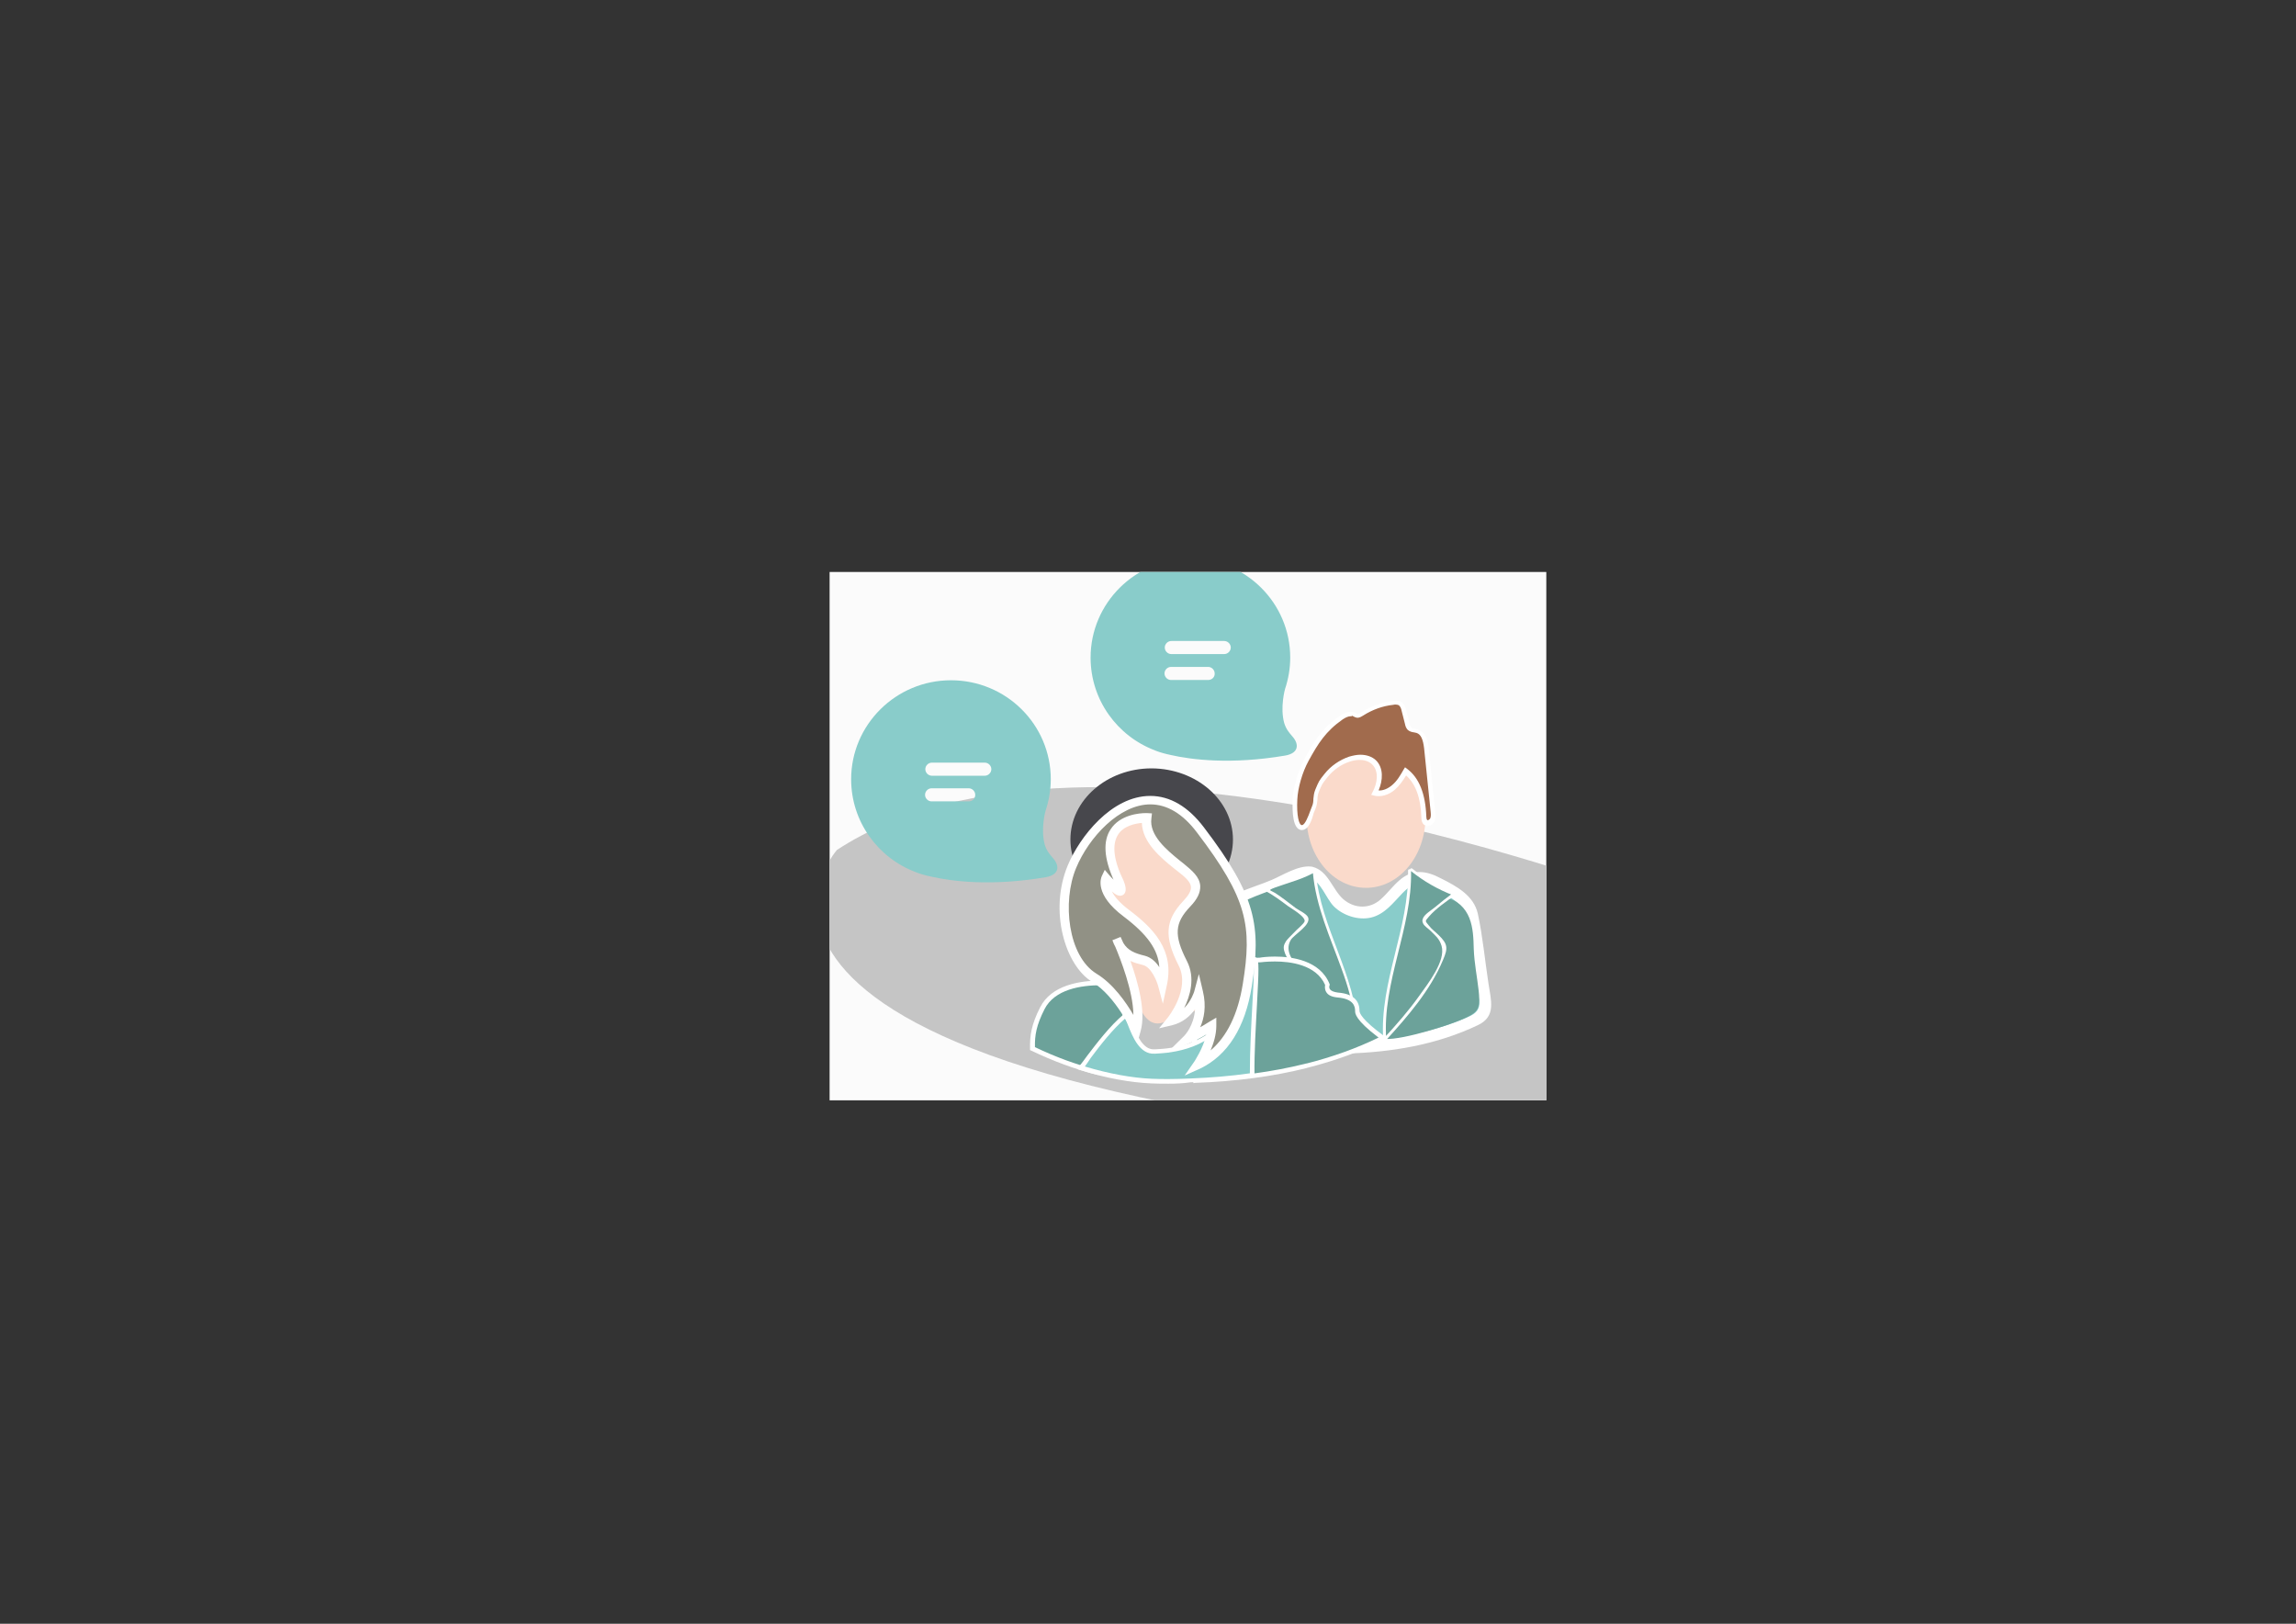 <?xml version="1.0" encoding="utf-8"?>
<!-- Generator: Adobe Illustrator 18.1.1, SVG Export Plug-In . SVG Version: 6.00 Build 0)  -->
<svg version="1.1" id="Livello_1" xmlns="http://www.w3.org/2000/svg" xmlns:xlink="http://www.w3.org/1999/xlink" x="0px" y="0px"
	 viewBox="0 0 841.9 595.3" enable-background="new 0 0 841.9 595.3" xml:space="preserve">
<rect x="0" y="0" width="841.9" height="595.3" fill="#333333" stroke="none"/>
<rect x="304.2" y="209.7" fill="#FBFBFB" width="262.8" height="193.7"/>
<g>
	<defs>
		<rect id="SVGID_1_" x="304.2" y="209.7" width="262.8" height="193.7"/>
	</defs>
	<clipPath id="SVGID_2_">
		<use xlink:href="#SVGID_1_"  overflow="visible"/>
	</clipPath>
	<path clip-path="url(#SVGID_2_)" fill="#C5C5C5" d="M306.9,311.6c0,0-78.1,87.7,279.4,112.1l18-93.7
		C604.3,330.1,400,250.6,306.9,311.6"/>
	<path clip-path="url(#SVGID_2_)" fill="#89CCCA" d="M480.7,319.7c4.4,0.7,7.3,9.5,11.2,12.1c3.9,2.6,8.7,3.7,12.7,1.6
		c5.5-2.9,9.1-11.1,15.1-11.8c2.3-0.3,4.7,0.7,6.9,1.8c2.9,1.5,5.7,3.1,8.4,5c1.4,1,2.8,2,3.7,3.7c0.9,1.6,1.2,3.6,1.5,5.5
		c1.5,9.7,2.9,19.4,4.4,29.1c0.2,1.5,0.4,3.1-0.1,4.4c-0.6,1.3-1.7,1.9-2.8,2.4c-13.7,6.5-28.4,9.9-43,9.9
		c-19,1.2-36.6-0.5-55.6-2.7c-0.4-8.8-0.6-14.1,0-22.5c0.3-4-2.7-23.2,10.2-28.1C470.7,323.5,477.2,319.2,480.7,319.7"/>
	<path clip-path="url(#SVGID_2_)" fill="#FFFFFF" d="M480.1,321.8c4.2,1.1,6.1,7.6,9,10.5c3.3,3.3,8.9,5.2,13.6,4.1
		c5.1-1.2,8.2-5.5,11.6-9c2.4-2.4,4.7-4.2,8.3-3.3c3.3,0.9,6.6,3.2,9.5,5.1c4.1,2.7,5.4,5.2,6.1,10c0.6,3.8,1.1,7.5,1.7,11.3
		c0.6,3.8,1.1,7.5,1.7,11.3c0.3,1.7,0.5,3.4,0.8,5.1c0.4,3.1-1.2,4.7-4,5.9c-14.2,6.3-28.6,8.2-43.9,8.9
		c-17.2,0.7-34.4-0.9-51.4-2.9c0.7,0.7,1.4,1.4,2.1,2.1c-0.3-8.2,0.2-16.4,0-24.6c-0.1-5.5-0.4-11.3,1.7-16.6
		c3.2-8,12.8-9.6,20-12.8c3.8-1.6,9.5-5.5,13.8-5c2.7,0.3,2.7-3.9,0-4.2c-4.7-0.5-10.4,3.2-14.4,4.9c-7.7,3.3-17.9,5.2-22.3,13.1
		c-3.1,5.7-3.4,12.5-3.2,18.8c0.2,8.8-0.3,17.6,0.1,26.4c0.1,1.2,0.9,2,2.1,2.1c32.5,3.7,68.5,7.4,99-7.2c6.7-3.2,4.7-9.1,3.8-15.2
		c-1.3-8.5-2.1-17.2-3.9-25.6c-1.5-6.7-7.8-10.1-13.6-13c-5.3-2.8-10.2-3.5-15,0.6c-2.6,2.2-4.6,5-7.1,7.2c-4,3.5-9.5,3.4-13.6-0.1
		c-4.1-3.6-5.5-10.4-11.3-11.9C478.6,317,477.4,321.1,480.1,321.8"/>
	<path clip-path="url(#SVGID_2_)" fill="#6CA29A" d="M468.1,325.5c-6.7,3-14.5,4.6-17.9,10c-3.3,5.5-4.3,12-5.1,18.3
		c-0.4,3.2-0.9,6.5-1.3,9.7c-0.3,2.3-0.6,4.8,0.7,6.8c1,1.6,2.9,2.5,4.8,3.1c4.7,1.5,9.7,1.8,14.7,1.7c3.5-0.1,7.4-0.4,10-2.9
		c3-2.8,3.2-7.3,3.3-11.4c0.1-5.1,0.1-10.2,0.2-15.3c0.1-3.8,2.5-7.3,1.6-11c-0.9-3.7-5.1-7.7-8.2-9.9"/>
	<path clip-path="url(#SVGID_2_)" fill="#6CA29A" d="M481.1,319.6c-4.9,2.9-10.8,3.7-17,6.5c4.5,2.2,10.4,7.4,14.4,10.1
		c0.3,0.2,0.7,0.5,0.8,0.9c0,0.4-0.3,0.7-0.5,1c-2,2.1-3.9,4.2-5.9,6.2c-0.8,0.9-1.7,1.8-1.7,2.9c0,0.7,0.3,1.4,0.7,2
		c6,10.9,14.7,20.7,25.5,28.7c-0.4-20.5-14-37.8-15.4-58.2"/>
	<path clip-path="url(#SVGID_2_)" fill="#FFFFFF" d="M480.8,319.1c-5.3,2.9-11.4,4.1-17,6.5c-0.4,0.2-0.3,0.7,0,0.9
		c3,1.6,5.7,3.6,8.5,5.7c1.4,1,6.2,3.7,6.1,5.5c-0.1,0.9-3.3,3.4-3.9,4.2c-0.9,1-2.1,2-2.9,3.1c-0.8,1.3-1.1,2.1-0.7,3.6
		c0.7,2.8,3.3,5.7,4.9,8.1c1.9,2.8,4,5.4,6.2,7.9c4.5,5.2,9.6,9.8,15.1,13.9c0.3,0.2,0.8-0.1,0.8-0.5c-0.7-20.5-13.7-37.9-15.4-58.2
		c-0.1-0.7-1.1-0.7-1.1,0c1.1,12.6,6.4,23.9,10.6,35.6c1.1,3,2.1,6,2.9,9.1c0.3,1.3,0.7,2.6,0.9,4c0.3,1.7,1.6,5.1,0.9,6.6
		c0,0.5,0.1,0.9,0.1,1.4c-0.9-0.4-1.8-1-2.5-1.7c-1.4-1-2.6-2.2-3.9-3.4c-2.5-2.3-4.9-4.7-7.1-7.2c-2.3-2.6-4.5-5.4-6.5-8.2
		c-2.3-3.3-6-7.1-3.5-11.4c1.2-2,7.7-5.6,6.3-8.4c-0.7-1.3-3.4-2.5-4.5-3.3c-2.5-1.9-4.9-3.8-7.5-5.5c-1.8-1.1-3-0.9-0.1-2
		c1.9-0.7,3.9-1.3,5.9-2c2.8-0.9,5.5-1.9,8.1-3.3C481.9,319.7,481.4,318.8,480.8,319.1"/>
	<path clip-path="url(#SVGID_2_)" fill="#89CCCA" d="M473.9,270c-1.3-1.5-2.3-2.7-3-4.9c-1.6-5.8,0.3-12.5,0.3-12.5l0,0
		c1.2-3.6,1.9-7.5,1.9-11.5c0-20.1-16.4-36.3-36.6-36.3c-20.2,0-36.6,16.3-36.6,36.3c0,15.5,9.8,28.8,23.6,34l0,0c0,0,0.1,0,0.2,0.1
		c1.8,0.7,3.7,1.2,5.6,1.6c7.5,1.7,21.9,3.6,42,0.2C476.3,276.1,476.4,272.8,473.9,270 M443,249.3h-13.6c-1.3,0-2.4-1.1-2.4-2.4
		c0-1.3,1.1-2.4,2.4-2.4H443c1.3,0,2.4,1.1,2.4,2.4C445.5,248.2,444.4,249.3,443,249.3 M448.9,239.8h-19.4c-1.3,0-2.4-1.1-2.4-2.4
		c0-1.3,1.1-2.4,2.4-2.4h19.4c1.3,0,2.4,1.1,2.4,2.4S450.2,239.8,448.9,239.8"/>
	<path clip-path="url(#SVGID_2_)" fill="#89CCCA" d="M386.1,314.6c-1.3-1.5-2.3-2.7-3-4.9c-1.6-5.8,0.3-12.5,0.3-12.5l0,0
		c1.2-3.6,1.9-7.5,1.9-11.5c0-20.1-16.4-36.3-36.6-36.3c-20.2,0-36.6,16.3-36.6,36.3c0,15.5,9.8,28.8,23.6,34l0,0c0,0,0.1,0,0.2,0.1
		c1.8,0.7,3.7,1.2,5.6,1.6c7.5,1.7,21.9,3.6,42,0.2C388.5,320.7,388.6,317.4,386.1,314.6 M355.2,293.8h-13.6c-1.3,0-2.4-1.1-2.4-2.4
		c0-1.3,1.1-2.4,2.4-2.4h13.6c1.3,0,2.4,1.1,2.4,2.4C357.6,292.8,356.6,293.8,355.2,293.8 M361.1,284.4h-19.4
		c-1.3,0-2.4-1.1-2.4-2.4c0-1.3,1.1-2.4,2.4-2.4h19.4c1.3,0,2.4,1.1,2.4,2.4C363.5,283.3,362.4,284.4,361.1,284.4"/>
	<path clip-path="url(#SVGID_2_)" fill="#6CA29A" d="M402.4,393.2c6.3-6,12.9-13.3,8.9-32.3c0,0-22.8-3.8-29.1,8.8
		c-3.2,6.4-3.7,10.3-3.6,14.8C385.8,387.9,393.8,391,402.4,393.2"/>
	<path clip-path="url(#SVGID_2_)" fill="#FFFFFF" d="M402.7,394.1l-0.5-0.1c-8-2-16.1-5-24-8.8l-0.5-0.2l0-0.5
		c-0.1-4.7,0.4-8.7,3.7-15.2c4.1-8.1,14.4-9.8,22.3-9.8c4.4,0,7.5,0.5,7.7,0.5l0.6,0.1l0.1,0.6c4,18.8-2,26.4-9.1,33.1L402.7,394.1z
		 M379.5,383.9c7.5,3.6,15.1,6.4,22.7,8.3c6.5-6.2,11.9-13.4,8.4-30.6c-1.1-0.1-3.7-0.4-6.8-0.4c-7.5,0-17.1,1.5-20.8,8.8
		C380,375.9,379.4,379.6,379.5,383.9"/>
	<path clip-path="url(#SVGID_2_)" fill="#6CA29A" d="M478.9,390.9c0.1-0.1,0.1-0.1,0.3-0.1c11.2-2.8,20.4-6.4,27.9-10.2
		c-5.5-4-9.3-7.7-9.3-9.9c0-3.3-2.1-5.4-7.1-5.8c-5-0.4-3.8-3.8-3.8-3.8c-4.9-12.3-24.7-9.1-24.7-9.1c-22.8,0-22.8,22.5-22.8,22.5
		c-2,7.2-2,14.7-1,21.8C454,395.7,467.5,393.7,478.9,390.9"/>
	<path clip-path="url(#SVGID_2_)" fill="#FFFFFF" d="M437.6,397.1l-0.1-0.8c-1.1-8.3-0.8-15.5,1-22c0.1-1.8,1.1-23.2,23.5-23.2
		c0.4-0.1,2.6-0.4,5.5-0.4c6,0,16.5,1.3,20,10l0.1,0.3l-0.1,0.3c0,0-0.3,0.8,0.2,1.4c0.4,0.6,1.4,1,2.9,1.2c5.3,0.4,7.9,2.7,7.9,6.7
		c0,0.8,0.9,3.3,9,9.2l1.1,0.8l-1.2,0.6c-8.4,4.3-17.9,7.7-28.1,10.3l-0.3,0.1c-12.4,3.1-26.2,4.9-40.8,5.4L437.6,397.1z
		 M467.5,352.5c-3.1,0-5.3,0.3-5.3,0.3l-0.1,0c-21.6,0-21.9,20.7-21.9,21.6l0,0.2c-1.7,6.2-2.1,13-1.1,20.7
		c14.1-0.5,27.4-2.3,39.5-5.3c0.2-0.1,0.3-0.1,0.5-0.1c9.5-2.4,18.4-5.6,26.4-9.5c-8.6-6.5-8.6-8.9-8.6-9.7c0-1.9-0.7-4.5-6.4-5
		c-2.1-0.2-3.5-0.8-4.2-2c-0.6-1-0.5-2-0.4-2.6C482.6,353.6,473,352.5,467.5,352.5"/>
	<path clip-path="url(#SVGID_2_)" fill="#47474C" d="M452.1,307.8c0,14.4-13.3,26-29.8,26c-16.5,0-29.8-11.7-29.8-26
		c0-14.4,13.3-26.1,29.8-26.1C438.7,281.8,452.1,293.4,452.1,307.8"/>
	<path clip-path="url(#SVGID_2_)" fill="#FADACB" d="M442.6,321.7c0,13.9-9.1,25.1-20.2,25.1c-11.2,0-20.2-11.2-20.2-25.1
		s9.1-25.1,20.2-25.1C433.5,296.6,442.6,307.9,442.6,321.7"/>
	<path clip-path="url(#SVGID_2_)" fill="#FADACB" d="M428.7,328l17.5,38.9c0,0-6.1,3.5-19.8,8c-13.7,4.5-13.4-39.3-13.4-39.3
		L428.7,328z"/>
	<path clip-path="url(#SVGID_2_)" fill="#89CCCA" d="M459,394.2c0-24.5,4.4-56.7-1.9-35.3c0,0-1.2,3.2-3.3,7.8
		c0-0.6-0.1-0.7-0.2-0.4c-7.1,18.3-24.7,19-30.4,19.3c-7.2,0.4-9.2-14.3-10.7-13c-6.6,5.4-12.7,14.5-16.2,18.8
		c2.9,0.9,14.3,4.4,26,4.9c5.1,0.2,9.9,0.1,14.1-0.1C444.5,395.9,452.1,395.2,459,394.2"/>
	<path clip-path="url(#SVGID_2_)" fill="#FFFFFF" d="M428.5,397.3L428.5,397.3c-2.1,0-4.2,0-6.2-0.1c-7.8-0.3-17.1-2-26.2-4.9
		l-1.2-0.4l0.8-1c0.9-1,1.9-2.4,3-3.9c3.5-4.6,8.3-10.9,13.3-15.1c0.2-0.2,0.5-0.3,0.7-0.3c1.1,0,1.5,1.2,2.5,3.7
		c1.5,3.8,3.8,9.6,8,9.4l0.3,0c6.2-0.3,22.5-1.3,29.4-18.8c0.2-0.5,0.5-0.6,0.7-0.7c1.8-4,2.8-6.7,2.8-6.7c2.1-7.2,2.8-7.6,3.6-7.6
		c0.3,0,0.6,0.1,0.8,0.3c0.9,0.9,0.8,4.3,0.1,17.3c-0.4,7.6-1,17.1-0.9,25.5l0,0.7l-0.7,0.1c-7.2,1.1-14.9,1.7-22.8,2
		C433.8,397.2,431.1,397.3,428.5,397.3 M397.8,391c8.6,2.6,17.3,4.2,24.6,4.5c2,0.1,4.1,0.1,6.2,0.1c2.6,0,5.3-0.1,7.8-0.2
		c7.6-0.3,14.9-0.9,21.9-1.9c0-8.3,0.5-17.5,0.9-24.9c0.3-5.8,0.7-11.7,0.5-14.6c-0.4,1-0.9,2.5-1.7,5.1c0,0.1-1.2,3.3-3.3,7.9
		l-1.5,3.2l0-0.8c-7.9,15.7-24,16.6-29.6,16.9l-0.3,0c-5.4,0.3-8-6.2-9.7-10.5c-0.3-0.8-0.7-1.8-1-2.4c-4.7,4-9.3,10-12.6,14.4
		C399.2,389.1,398.4,390.1,397.8,391"/>
	<path clip-path="url(#SVGID_2_)" fill="#919185" d="M420.4,300c0,0-21.8-1.1-10,23.6c0,0,3.2,7.9-5-1.5c0,0-2.5,5.3,7.5,12.8
		c10,7.5,15.7,15,13.2,26.3c0,0-2.1-7.9-6.8-9c-4.6-1.1-8.2-2.6-10-7.9c0,0,10.4,22.1,7.2,33.4c0,0-6.1-13.5-15.4-19.1
		c-9.3-5.6-15-24.8-8.2-40.9s28.6-37.7,47.1-13.3c18.6,24.4,20.7,34.9,17.1,56.9c-2.6,15.8-9.3,24.7-17.9,28.8c0,0,5-7.1,5-13.9
		c0,0-4.6,3-8.9,4.9c0,0,6.4-6.4,3.9-16.9c0,0-2.1,8.3-10,10.1c0,0,9.3-11.3,4.3-21c-5-9.8-5-15,1.4-21.8c6.4-6.8,2.1-9.8-2.9-13.9
		C427.2,313.5,419.4,307.5,420.4,300"/>
	<path clip-path="url(#SVGID_2_)" fill="#FFFFFF" d="M434.4,394.3l3.6-5.2c0-0.1,3.2-4.7,4.3-9.8c-1.7,1-4,2.3-6.3,3.2l-8.1,3.5
		l6.3-6.2c0.2-0.2,3.6-3.7,4-9.8c-1.7,2.4-4.4,4.9-8.5,5.9L425,377l3.1-3.8c0.1-0.1,8.5-10.5,4.1-19.2c-5.4-10.6-5-16.6,1.7-23.7
		c1.9-2,2.9-3.7,2.8-5.1c-0.1-1.9-2.3-3.8-4.9-5.8l-1.4-1.1c-4.7-3.8-11.5-9.4-11.7-16.6c-2.3,0.2-6.7,1-8.8,4.4
		c-2.2,3.6-1.6,9.3,2.1,16.8c1.3,3.2,0.6,4.2,0.4,4.6c-0.4,0.6-1,0.9-1.7,0.9c-0.7,0-1.6-0.3-3-1.6c0.9,1.8,2.7,4.1,6.3,6.8
		c8.9,6.7,16.8,14.7,13.8,27.9l-1.4,6.5l-1.7-6.4c-0.5-1.9-2.6-7.1-5.6-7.8c-1.5-0.4-3.1-0.8-4.6-1.5c2.8,7.8,5.8,18.7,3.7,25.9
		l-1.2,4.3l-1.8-4.1c-0.1-0.1-6-13.1-14.7-18.4c-9.9-6-16-26.1-8.9-42.9c4.3-10.2,15.9-25.3,30.2-25.3c7.2,0,13.9,3.9,19.7,11.6
		c19.1,25.1,21,36,17.5,58.2c-2.4,15.1-8.8,25.2-18.8,30.1L434.4,394.3z M446,373.1v3c0,3.2-1,6.4-2.1,9c6-5.1,10-13.2,11.8-24.3
		c3.5-21.4,1.7-31.3-16.8-55.6c-5.2-6.9-11-10.3-17.1-10.3c-11.3,0-22.5,12-27.2,23.3c-5.2,12.4-3,32.4,7.5,38.8
		c6.1,3.7,10.8,10.5,13.5,15.1c-0.1-8.9-4.9-20.8-6.6-24.9c-0.4-0.7-0.8-1.6-1.1-2.5l3-1.2c0,0,0.4,0.8,1,2.2
		c1.6,2.7,4.1,3.8,7.9,4.7c2.3,0.6,4.1,2.3,5.3,4.2c-0.4-6.5-4.5-12.1-13.1-18.6c-10.8-8.1-8.3-14.1-8-14.8l1.1-2.3l1.6,1.9
		c0.6,0.7,1.1,1.2,1.6,1.7c-3.5-7.9-3.9-14.1-1.1-18.4c3.5-5.5,10.8-6,12.9-6c0.3,0,0.5,0,0.5,0l1.8,0.1l-0.2,1.8
		c-0.9,6.2,5.6,11.6,10.4,15.5l1.4,1.1c3,2.5,5.9,4.8,6.1,8.2c0.1,2.4-1,4.8-3.7,7.6c-5.7,6-6,10.5-1.2,19.9
		c3.2,6.2,1.2,12.8-1,17.3c2.7-2.7,3.7-6.1,3.7-6.1l1.7-6.4l1.5,6.4c1.3,5.5,0.4,9.9-1,13.1c2-1.1,3.4-2.1,3.5-2.1L446,373.1z"/>
	<path clip-path="url(#SVGID_2_)" fill="#FADACB" d="M522.7,299.5c0,14.4-9.7,26-21.8,26s-21.8-11.6-21.8-26s9.7-26,21.8-26
		S522.7,285.1,522.7,299.5"/>
	<path clip-path="url(#SVGID_2_)" fill="#A16B4D" d="M482,296.1c-1,2-2.5,7.7-4.7,7.3c-2.6-0.4-2.5-7.7-2.4-10.3
		c0.2-4.6,2.1-10.4,4.2-14.5c3.6-6.7,6.5-11.3,12.8-15.6c1.3-0.9,2.9-1.7,4.4-1.1c0.5,0.2,0.9,0.5,1.4,0.6c0.7,0.1,1.3-0.3,1.9-0.7
		c3.4-2.2,7.3-3.6,11.3-4c0.8-0.1,1.7-0.1,2.4,0.3c1,0.6,1.3,1.8,1.6,2.8c0.4,1.6,0.8,3.1,1.2,4.7c0.2,0.6,0.3,1.3,0.8,1.7
		c0.7,0.7,1.9,0.6,2.9,0.9c2.4,0.8,3.1,3.9,3.4,6.4c0.8,7.8,1.6,15.5,2.4,23.3c0.1,1,0.2,2-0.3,2.9c-0.5,0.9-1.7,1.4-2.5,0.7
		c-0.5-0.4-0.6-1.2-0.6-1.9c-0.2-6.2-1.7-13-6.7-16.7c-1.3,2.1-2.6,4.3-4.4,5.9c-1.9,1.6-4.4,2.6-6.8,2c1.9-3.5,2.6-8.4-0.3-11.2
		c-2.3-2.2-6-2.2-9-1.2c-3.4,1.1-6.4,3.2-8.6,6c-2,2.6-2,2.6-3.3,5.6C482.3,292.1,482.9,293.9,482,296.1"/>
	<path clip-path="url(#SVGID_2_)" fill="#FFFFFF" d="M477.4,304.3c-0.1,0-0.2,0-0.3,0c-3-0.4-3.3-6.3-3.1-11.2
		c0.2-4.5,2-10.4,4.3-14.8c3.5-6.5,6.5-11.4,13.1-15.9c2-1.4,3.7-1.8,5.2-1.2c0.2,0.1,0.4,0.2,0.6,0.3c0.2,0.1,0.4,0.2,0.6,0.3
		c0.4,0.1,0.9-0.3,1.3-0.6c3.5-2.3,7.6-3.7,11.7-4.2c0.3,0,0.6-0.1,1-0.1c0.8,0,1.4,0.1,1.9,0.4c1.4,0.8,1.8,2.4,2,3.4l1.2,4.7
		c0.1,0.5,0.3,1,0.6,1.3c0.3,0.3,0.8,0.4,1.4,0.5c0.4,0.1,0.8,0.1,1.1,0.3c3,1,3.7,4.6,3.9,7.1l2.4,23.3c0.1,0.9,0.2,2.2-0.4,3.4
		c-0.5,0.9-1.5,1.5-2.4,1.5c-0.5,0-1-0.2-1.4-0.5c-0.8-0.7-0.9-1.8-0.9-2.5c-0.2-7.2-2.1-12.4-5.6-15.5c-1.1,1.8-2.4,3.7-4.1,5.2
		c-2.3,2-5.2,2.8-7.6,2.2l-1.1-0.3l0.5-1c1.8-3.3,2.4-7.7-0.2-10.2c-1.4-1.3-3.2-1.6-4.5-1.6c-1.2,0-2.4,0.2-3.6,0.6
		c-3.2,1-6.1,3.1-8.2,5.7c-2,2.5-2,2.5-3.2,5.4c-0.4,1-0.5,1.9-0.5,2.8c-0.1,1-0.2,2.1-0.7,3.3c-0.2,0.4-0.4,1-0.7,1.7
		C481,300.9,479.7,304.3,477.4,304.3 M495.2,262.6c-0.8,0-1.7,0.4-2.8,1.1c-6.3,4.4-9.1,8.9-12.6,15.3c-2.3,4.2-3.9,9.9-4.1,14.1
		c-0.3,5.9,0.6,9.3,1.6,9.4l0.1,0c1.1,0,2.4-3.4,3-5.1c0.3-0.7,0.5-1.3,0.7-1.8c0.4-0.9,0.5-1.8,0.5-2.8c0.1-1,0.2-2.1,0.7-3.3
		c1.3-3.1,1.3-3.2,3.4-5.8c2.3-2.9,5.5-5.1,9-6.3c1.4-0.4,2.8-0.7,4.1-0.7c2.3,0,4.3,0.7,5.7,2c2.9,2.8,2.6,7.4,1,11.1
		c1.7,0.1,3.5-0.7,5-2c1.8-1.5,3-3.6,4.2-5.7l0.5-0.8l0.8,0.6c4.4,3.3,6.7,9.2,7,17.4c0,0.5,0.1,1.1,0.3,1.3c0,0,0.1,0.1,0.2,0.1
		c0.3,0,0.7-0.3,0.9-0.6c0.3-0.6,0.3-1.4,0.2-2.4l-2.4-23.3c-0.4-3.4-1.2-5.2-2.8-5.7c-0.3-0.1-0.6-0.1-0.9-0.2
		c-0.8-0.1-1.6-0.3-2.3-0.9c-0.6-0.6-0.9-1.5-1-2.1l-1.2-4.7c-0.2-1-0.5-1.9-1.2-2.3c-0.3-0.1-0.6-0.2-1.1-0.2c-0.3,0-0.5,0-0.8,0.1
		c-3.9,0.4-7.7,1.8-11,3.9c-0.7,0.4-1.5,1-2.5,0.8c-0.5-0.1-0.8-0.3-1.2-0.5c-0.1-0.1-0.3-0.1-0.4-0.2
		C495.7,262.6,495.5,262.6,495.2,262.6"/>
	<path clip-path="url(#SVGID_2_)" fill="#6CA29A" d="M530.5,329.4c3.8,0.4,6.9,3.6,8.3,7.2c1.4,3.6,1.5,7.5,1.6,11.3
		c0.2,5.3,1.2,10,1.8,15.3c0.2,2,0.5,4.8-0.4,6.6c-0.8,1.7-3.2,2.8-4.9,3.6c-4.2,2-22.2,7.9-29,7.5c4.4-10.5,11-23.8,10.9-35.1
		c-0.1-4.4-0.5-9.1,2-12.7c1.9-2.9,5.6-4.6,9.1-4.1"/>
	<path clip-path="url(#SVGID_2_)" fill="#6CA29A" d="M517.6,318.8c4.6,3.8,9.9,6.8,15.6,9c-3.7,2.7-7.3,5.7-10.6,8.8
		c-0.3,0.3-0.6,0.6-0.6,1c0,0.4,0.3,0.7,0.6,1c1.9,1.9,3.9,3.8,5.8,5.6c0.8,0.8,1.7,1.7,1.8,2.8c0.1,0.7-0.2,1.4-0.4,2.1
		c-4.2,11.7-13.4,22.6-21.9,31.9c-1.8-20.7,9.9-41.1,9.1-61.9"/>
	<path clip-path="url(#SVGID_2_)" fill="#FFFFFF" d="M517.2,319.2c4.8,3.9,10.1,6.9,15.8,9.1c0-0.3-0.1-0.6-0.1-1
		c-2.3,1.7-4.6,3.5-6.7,5.3c-1.2,1-4.1,2.7-4.5,4.3c-0.2,0.7-0.2,0.8,0.1,1.6c0.4,1,1.9,1.9,2.7,2.7c1.9,1.9,3.3,2.9,4.1,5.6
		c1.6,5.5-5,13.8-8.2,18.3c-3.9,5.5-8.4,10.6-13,15.6c0.3,0.1,0.6,0.2,0.9,0.4c-1.5-21.2,9.6-40.8,9.1-61.9c0-0.7-1.1-0.7-1.1,0
		c0.5,21.1-10.5,40.7-9.1,61.9c0,0.4,0.6,0.7,0.9,0.4c8.1-8.9,16.3-18.3,21-29.5c1.9-4.4,1.8-5.9-1.6-9.2c-1.1-1.1-2.5-2.1-3.5-3.4
		c-1.5-1.9-1.6-1.5,0-3.4c2.5-2.9,6.3-5.5,9.4-7.7c0.4-0.3,0.3-0.8-0.1-1c-5.6-2.2-10.7-5.1-15.4-8.8
		C517.4,318,516.7,318.8,517.2,319.2"/>
</g>
</svg>
